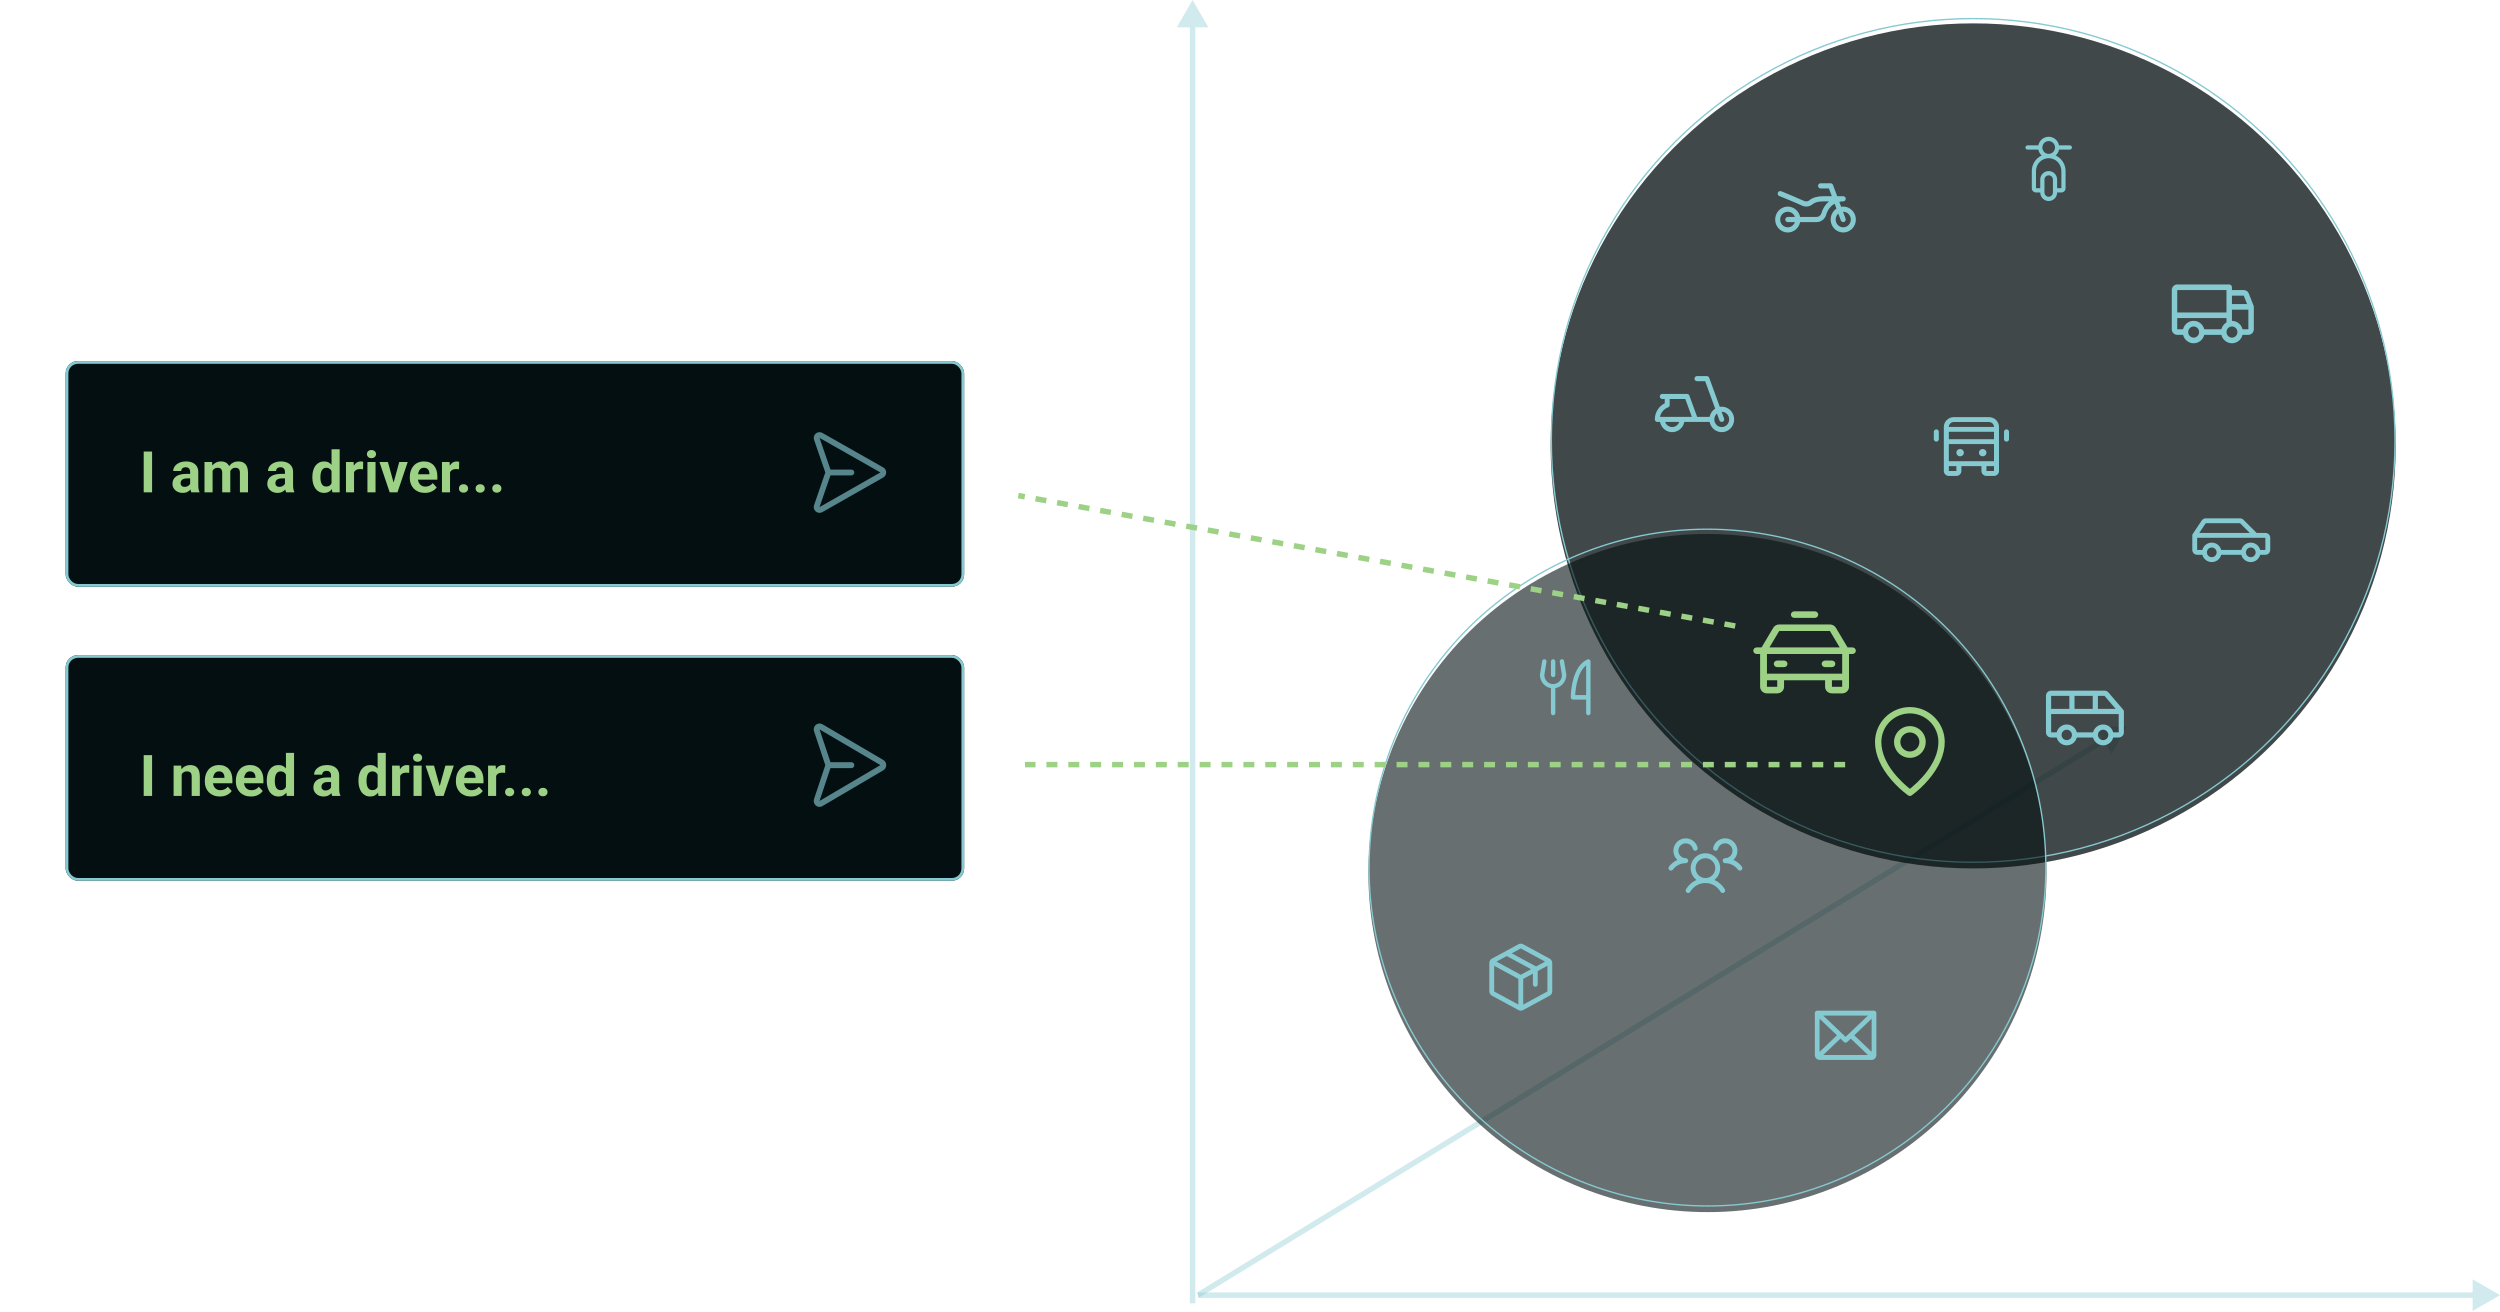 <svg width="1828" height="959" viewBox="0 0 1828 959" fill="none" xmlns="http://www.w3.org/2000/svg">
<g filter="url(#filter0_d_0_1)">
<rect x="48" y="264" width="657" height="165" rx="9" fill="#040F11"/>
<rect x="49" y="265" width="655" height="163" rx="8" stroke="#85C9D1" stroke-width="2"/>
</g>
<g filter="url(#filter1_d_0_1)">
<rect x="48" y="479" width="657" height="165" rx="9" fill="#040F11"/>
<rect x="49" y="480" width="655" height="163" rx="8" stroke="#85C9D1" stroke-width="2"/>
</g>
<path d="M645.843 341.803L601.322 316.539C600.572 316.12 599.711 315.939 598.854 316.018C597.998 316.098 597.185 316.434 596.526 316.984C595.866 317.533 595.39 318.269 595.161 319.093C594.932 319.918 594.96 320.792 595.243 321.6L603.458 345.436C603.457 345.445 603.457 345.454 603.458 345.463C603.457 345.471 603.457 345.48 603.458 345.489L595.243 369.378C595.017 370.013 594.947 370.694 595.04 371.361C595.133 372.029 595.385 372.665 595.777 373.216C596.168 373.767 596.686 374.216 597.288 374.527C597.89 374.837 598.559 374.999 599.237 375C599.973 374.998 600.695 374.808 601.336 374.447L645.832 349.141C646.489 348.775 647.035 348.242 647.416 347.597C647.797 346.952 647.999 346.218 648 345.47C648.001 344.722 647.802 343.988 647.424 343.341C647.045 342.695 646.5 342.16 645.845 341.792L645.843 341.803ZM599.237 370.785V370.761L607.224 347.599H622.557C623.119 347.599 623.658 347.377 624.056 346.982C624.454 346.587 624.677 346.051 624.677 345.492C624.677 344.933 624.454 344.396 624.056 344.001C623.658 343.606 623.119 343.384 622.557 343.384H607.245L599.253 320.23L599.237 320.199L643.757 345.447L599.237 370.785Z" fill="#85C9D1" fill-opacity="0.64"/>
<path d="M645.843 555.678L601.322 529.557C600.572 529.124 599.711 528.937 598.854 529.019C597.998 529.101 597.185 529.449 596.526 530.017C595.866 530.585 595.39 531.345 595.161 532.198C594.932 533.051 594.96 533.955 595.243 534.79L603.458 559.434C603.457 559.443 603.457 559.452 603.458 559.461C603.457 559.47 603.457 559.479 603.458 559.489L595.243 584.187C595.017 584.844 594.947 585.548 595.04 586.238C595.133 586.929 595.385 587.586 595.777 588.156C596.168 588.725 596.686 589.19 597.288 589.511C597.89 589.832 598.559 589.999 599.237 590C599.973 589.998 600.695 589.801 601.336 589.428L645.832 563.264C646.489 562.886 647.035 562.335 647.416 561.669C647.797 561.002 647.999 560.243 648 559.469C648.001 558.696 647.802 557.936 647.424 557.268C647.045 556.6 646.5 556.047 645.845 555.667L645.843 555.678ZM599.237 585.642V585.617L607.224 561.67H622.557C623.119 561.67 623.658 561.441 624.056 561.032C624.454 560.623 624.677 560.069 624.677 559.491C624.677 558.913 624.454 558.359 624.056 557.95C623.658 557.542 623.119 557.312 622.557 557.312H607.245L599.253 533.374L599.237 533.341L643.757 559.445L599.237 585.642Z" fill="#85C9D1" fill-opacity="0.64"/>
<path d="M111.208 330.141V360H105.076V330.141H111.208ZM139.037 354.996V345.111C139.037 344.4 138.921 343.792 138.688 343.286C138.456 342.767 138.094 342.363 137.602 342.076C137.123 341.789 136.501 341.646 135.735 341.646C135.079 341.646 134.512 341.762 134.033 341.994C133.555 342.213 133.186 342.534 132.926 342.958C132.666 343.368 132.536 343.854 132.536 344.414H126.63C126.63 343.471 126.849 342.575 127.286 341.728C127.724 340.88 128.359 340.135 129.193 339.492C130.027 338.836 131.019 338.323 132.167 337.954C133.329 337.585 134.628 337.4 136.063 337.4C137.786 337.4 139.317 337.688 140.657 338.262C141.997 338.836 143.05 339.697 143.815 340.846C144.595 341.994 144.984 343.43 144.984 345.152V354.647C144.984 355.864 145.06 356.862 145.21 357.642C145.36 358.407 145.579 359.077 145.866 359.651V360H139.898C139.611 359.398 139.393 358.646 139.242 357.744C139.105 356.828 139.037 355.912 139.037 354.996ZM139.816 346.485L139.857 349.828H136.556C135.776 349.828 135.1 349.917 134.525 350.095C133.951 350.272 133.479 350.525 133.11 350.854C132.741 351.168 132.468 351.537 132.29 351.961C132.126 352.385 132.044 352.85 132.044 353.355C132.044 353.861 132.16 354.319 132.393 354.729C132.625 355.126 132.96 355.44 133.397 355.673C133.835 355.892 134.348 356.001 134.936 356.001C135.824 356.001 136.597 355.823 137.253 355.468C137.909 355.112 138.415 354.675 138.771 354.155C139.14 353.636 139.331 353.144 139.345 352.679L140.903 355.181C140.685 355.741 140.384 356.322 140.001 356.924C139.632 357.525 139.16 358.093 138.586 358.626C138.012 359.146 137.321 359.576 136.515 359.918C135.708 360.246 134.751 360.41 133.644 360.41C132.235 360.41 130.957 360.13 129.809 359.569C128.674 358.995 127.771 358.209 127.102 357.211C126.445 356.199 126.117 355.051 126.117 353.766C126.117 352.604 126.336 351.571 126.773 350.669C127.211 349.767 127.854 349.008 128.701 348.393C129.562 347.764 130.636 347.292 131.921 346.978C133.206 346.649 134.696 346.485 136.392 346.485H139.816ZM155.443 342.404V360H149.517V337.811H155.074L155.443 342.404ZM154.623 348.126H152.982C152.982 346.581 153.167 345.159 153.536 343.86C153.919 342.548 154.473 341.413 155.197 340.456C155.936 339.485 156.845 338.733 157.925 338.2C159.005 337.667 160.256 337.4 161.678 337.4C162.662 337.4 163.564 337.551 164.385 337.852C165.205 338.139 165.909 338.597 166.497 339.226C167.099 339.841 167.563 340.647 167.892 341.646C168.22 342.63 168.384 343.812 168.384 345.193V360H162.478V345.85C162.478 344.838 162.341 344.059 162.067 343.512C161.794 342.965 161.404 342.582 160.898 342.363C160.406 342.145 159.812 342.035 159.114 342.035C158.349 342.035 157.679 342.192 157.104 342.507C156.544 342.821 156.079 343.259 155.71 343.819C155.341 344.366 155.067 345.009 154.89 345.747C154.712 346.485 154.623 347.278 154.623 348.126ZM167.83 347.449L165.718 347.716C165.718 346.267 165.896 344.92 166.251 343.676C166.62 342.432 167.16 341.338 167.871 340.395C168.596 339.451 169.491 338.72 170.558 338.2C171.624 337.667 172.854 337.4 174.249 337.4C175.315 337.4 176.286 337.558 177.161 337.872C178.036 338.173 178.781 338.658 179.396 339.328C180.025 339.984 180.504 340.846 180.832 341.912C181.174 342.979 181.345 344.284 181.345 345.829V360H175.418V345.829C175.418 344.804 175.281 344.024 175.008 343.491C174.748 342.944 174.365 342.568 173.859 342.363C173.367 342.145 172.779 342.035 172.096 342.035C171.385 342.035 170.763 342.179 170.229 342.466C169.696 342.739 169.252 343.122 168.896 343.614C168.541 344.106 168.274 344.681 168.097 345.337C167.919 345.979 167.83 346.684 167.83 347.449ZM208.354 354.996V345.111C208.354 344.4 208.237 343.792 208.005 343.286C207.772 342.767 207.41 342.363 206.918 342.076C206.439 341.789 205.817 341.646 205.052 341.646C204.396 341.646 203.828 341.762 203.35 341.994C202.871 342.213 202.502 342.534 202.242 342.958C201.982 343.368 201.853 343.854 201.853 344.414H195.946C195.946 343.471 196.165 342.575 196.603 341.728C197.04 340.88 197.676 340.135 198.51 339.492C199.344 338.836 200.335 338.323 201.483 337.954C202.646 337.585 203.944 337.4 205.38 337.4C207.103 337.4 208.634 337.688 209.974 338.262C211.313 338.836 212.366 339.697 213.132 340.846C213.911 341.994 214.301 343.43 214.301 345.152V354.647C214.301 355.864 214.376 356.862 214.526 357.642C214.677 358.407 214.896 359.077 215.183 359.651V360H209.215C208.928 359.398 208.709 358.646 208.559 357.744C208.422 356.828 208.354 355.912 208.354 354.996ZM209.133 346.485L209.174 349.828H205.872C205.093 349.828 204.416 349.917 203.842 350.095C203.268 350.272 202.796 350.525 202.427 350.854C202.058 351.168 201.784 351.537 201.606 351.961C201.442 352.385 201.36 352.85 201.36 353.355C201.36 353.861 201.477 354.319 201.709 354.729C201.941 355.126 202.276 355.44 202.714 355.673C203.151 355.892 203.664 356.001 204.252 356.001C205.141 356.001 205.913 355.823 206.569 355.468C207.226 355.112 207.731 354.675 208.087 354.155C208.456 353.636 208.647 353.144 208.661 352.679L210.22 355.181C210.001 355.741 209.7 356.322 209.317 356.924C208.948 357.525 208.477 358.093 207.902 358.626C207.328 359.146 206.638 359.576 205.831 359.918C205.024 360.246 204.067 360.41 202.96 360.41C201.552 360.41 200.273 360.13 199.125 359.569C197.99 358.995 197.088 358.209 196.418 357.211C195.762 356.199 195.434 355.051 195.434 353.766C195.434 352.604 195.652 351.571 196.09 350.669C196.527 349.767 197.17 349.008 198.018 348.393C198.879 347.764 199.952 347.292 201.237 346.978C202.522 346.649 204.013 346.485 205.708 346.485H209.133ZM242.417 355.16V328.5H248.364V360H243.012L242.417 355.16ZM228.39 349.172V348.741C228.39 347.046 228.581 345.508 228.964 344.127C229.347 342.732 229.907 341.536 230.646 340.538C231.384 339.54 232.293 338.768 233.373 338.221C234.453 337.674 235.684 337.4 237.064 337.4C238.363 337.4 239.498 337.674 240.469 338.221C241.453 338.768 242.287 339.547 242.971 340.559C243.668 341.557 244.229 342.739 244.652 344.106C245.076 345.46 245.384 346.943 245.575 348.557V349.5C245.384 351.045 245.076 352.48 244.652 353.807C244.229 355.133 243.668 356.295 242.971 357.293C242.287 358.277 241.453 359.043 240.469 359.59C239.484 360.137 238.336 360.41 237.023 360.41C235.643 360.41 234.412 360.13 233.332 359.569C232.266 359.009 231.363 358.223 230.625 357.211C229.9 356.199 229.347 355.01 228.964 353.643C228.581 352.275 228.39 350.785 228.39 349.172ZM234.296 348.741V349.172C234.296 350.088 234.364 350.942 234.501 351.735C234.651 352.528 234.891 353.232 235.219 353.848C235.561 354.449 235.998 354.921 236.531 355.263C237.078 355.591 237.741 355.755 238.521 355.755C239.532 355.755 240.366 355.529 241.022 355.078C241.679 354.613 242.178 353.978 242.52 353.171C242.875 352.364 243.08 351.435 243.135 350.382V347.695C243.094 346.834 242.971 346.062 242.766 345.378C242.574 344.681 242.287 344.086 241.904 343.594C241.535 343.102 241.07 342.719 240.51 342.445C239.963 342.172 239.313 342.035 238.562 342.035C237.796 342.035 237.14 342.213 236.593 342.568C236.046 342.91 235.602 343.382 235.26 343.983C234.932 344.585 234.686 345.296 234.521 346.116C234.371 346.923 234.296 347.798 234.296 348.741ZM258.885 342.65V360H252.979V337.811H258.536L258.885 342.65ZM265.57 337.667L265.468 343.143C265.181 343.102 264.832 343.067 264.422 343.04C264.025 342.999 263.663 342.979 263.335 342.979C262.501 342.979 261.776 343.088 261.161 343.307C260.56 343.512 260.054 343.819 259.644 344.229C259.247 344.64 258.946 345.139 258.741 345.727C258.55 346.314 258.44 346.984 258.413 347.736L257.224 347.367C257.224 345.932 257.367 344.612 257.654 343.409C257.941 342.192 258.358 341.133 258.905 340.23C259.466 339.328 260.149 338.631 260.956 338.139C261.763 337.646 262.686 337.4 263.725 337.4C264.053 337.4 264.388 337.428 264.729 337.482C265.071 337.523 265.352 337.585 265.57 337.667ZM274.594 337.811V360H268.667V337.811H274.594ZM268.298 332.027C268.298 331.166 268.599 330.455 269.2 329.895C269.802 329.334 270.608 329.054 271.62 329.054C272.618 329.054 273.418 329.334 274.02 329.895C274.635 330.455 274.942 331.166 274.942 332.027C274.942 332.889 274.635 333.6 274.02 334.16C273.418 334.721 272.618 335.001 271.62 335.001C270.608 335.001 269.802 334.721 269.2 334.16C268.599 333.6 268.298 332.889 268.298 332.027ZM287.021 355.693L291.943 337.811H298.116L290.631 360H286.898L287.021 355.693ZM283.638 337.811L288.58 355.714L288.683 360H284.93L277.444 337.811H283.638ZM310.688 360.41C308.965 360.41 307.42 360.137 306.053 359.59C304.686 359.029 303.523 358.257 302.566 357.272C301.623 356.288 300.898 355.146 300.393 353.848C299.887 352.535 299.634 351.141 299.634 349.664V348.844C299.634 347.162 299.873 345.624 300.352 344.229C300.83 342.835 301.514 341.625 302.402 340.6C303.305 339.574 304.398 338.788 305.684 338.241C306.969 337.681 308.418 337.4 310.031 337.4C311.604 337.4 312.998 337.66 314.215 338.18C315.432 338.699 316.45 339.438 317.271 340.395C318.104 341.352 318.733 342.5 319.157 343.84C319.581 345.166 319.793 346.643 319.793 348.27V350.73H302.156V346.793H313.989V346.342C313.989 345.521 313.839 344.79 313.538 344.147C313.251 343.491 312.813 342.972 312.226 342.589C311.638 342.206 310.886 342.015 309.97 342.015C309.19 342.015 308.521 342.186 307.96 342.527C307.399 342.869 306.941 343.348 306.586 343.963C306.244 344.578 305.984 345.303 305.807 346.137C305.643 346.957 305.561 347.859 305.561 348.844V349.664C305.561 350.553 305.684 351.373 305.93 352.125C306.189 352.877 306.552 353.526 307.017 354.073C307.495 354.62 308.069 355.044 308.739 355.345C309.423 355.646 310.195 355.796 311.057 355.796C312.123 355.796 313.114 355.591 314.03 355.181C314.96 354.757 315.76 354.121 316.43 353.273L319.301 356.391C318.836 357.061 318.2 357.703 317.394 358.318C316.601 358.934 315.644 359.439 314.522 359.836C313.401 360.219 312.123 360.41 310.688 360.41ZM329.062 342.65V360H323.156V337.811H328.714L329.062 342.65ZM335.748 337.667L335.646 343.143C335.358 343.102 335.01 343.067 334.6 343.04C334.203 342.999 333.841 342.979 333.513 342.979C332.679 342.979 331.954 343.088 331.339 343.307C330.737 343.512 330.231 343.819 329.821 344.229C329.425 344.64 329.124 345.139 328.919 345.727C328.728 346.314 328.618 346.984 328.591 347.736L327.401 347.367C327.401 345.932 327.545 344.612 327.832 343.409C328.119 342.192 328.536 341.133 329.083 340.23C329.644 339.328 330.327 338.631 331.134 338.139C331.94 337.646 332.863 337.4 333.902 337.4C334.23 337.4 334.565 337.428 334.907 337.482C335.249 337.523 335.529 337.585 335.748 337.667ZM335.584 357.149C335.584 356.274 335.885 355.543 336.486 354.955C337.102 354.367 337.915 354.073 338.927 354.073C339.938 354.073 340.745 354.367 341.347 354.955C341.962 355.543 342.27 356.274 342.27 357.149C342.27 358.024 341.962 358.756 341.347 359.344C340.745 359.932 339.938 360.226 338.927 360.226C337.915 360.226 337.102 359.932 336.486 359.344C335.885 358.756 335.584 358.024 335.584 357.149ZM347.766 357.149C347.766 356.274 348.066 355.543 348.668 354.955C349.283 354.367 350.097 354.073 351.108 354.073C352.12 354.073 352.927 354.367 353.528 354.955C354.144 355.543 354.451 356.274 354.451 357.149C354.451 358.024 354.144 358.756 353.528 359.344C352.927 359.932 352.12 360.226 351.108 360.226C350.097 360.226 349.283 359.932 348.668 359.344C348.066 358.756 347.766 358.024 347.766 357.149ZM359.947 357.149C359.947 356.274 360.248 355.543 360.85 354.955C361.465 354.367 362.278 354.073 363.29 354.073C364.302 354.073 365.108 354.367 365.71 354.955C366.325 355.543 366.633 356.274 366.633 357.149C366.633 358.024 366.325 358.756 365.71 359.344C365.108 359.932 364.302 360.226 363.29 360.226C362.278 360.226 361.465 359.932 360.85 359.344C360.248 358.756 359.947 358.024 359.947 357.149Z" fill="#9DD185"/>
<path d="M111.208 552.141V582H105.076V552.141H111.208ZM132.844 564.548V582H126.938V559.811H132.475L132.844 564.548ZM131.982 570.126H130.383C130.383 568.485 130.595 567.009 131.019 565.696C131.442 564.37 132.037 563.242 132.803 562.312C133.568 561.369 134.478 560.651 135.53 560.159C136.597 559.653 137.786 559.4 139.099 559.4C140.138 559.4 141.088 559.551 141.949 559.852C142.811 560.152 143.549 560.631 144.164 561.287C144.793 561.943 145.271 562.812 145.6 563.892C145.941 564.972 146.112 566.291 146.112 567.85V582H140.165V567.829C140.165 566.845 140.028 566.079 139.755 565.532C139.481 564.985 139.078 564.603 138.545 564.384C138.025 564.151 137.383 564.035 136.617 564.035C135.824 564.035 135.134 564.192 134.546 564.507C133.972 564.821 133.493 565.259 133.11 565.819C132.741 566.366 132.461 567.009 132.27 567.747C132.078 568.485 131.982 569.278 131.982 570.126ZM160.816 582.41C159.094 582.41 157.549 582.137 156.182 581.59C154.814 581.029 153.652 580.257 152.695 579.272C151.752 578.288 151.027 577.146 150.521 575.848C150.016 574.535 149.763 573.141 149.763 571.664V570.844C149.763 569.162 150.002 567.624 150.48 566.229C150.959 564.835 151.643 563.625 152.531 562.6C153.434 561.574 154.527 560.788 155.812 560.241C157.098 559.681 158.547 559.4 160.16 559.4C161.732 559.4 163.127 559.66 164.344 560.18C165.561 560.699 166.579 561.438 167.399 562.395C168.233 563.352 168.862 564.5 169.286 565.84C169.71 567.166 169.922 568.643 169.922 570.27V572.73H152.285V568.793H164.118V568.342C164.118 567.521 163.968 566.79 163.667 566.147C163.38 565.491 162.942 564.972 162.354 564.589C161.767 564.206 161.015 564.015 160.099 564.015C159.319 564.015 158.649 564.186 158.089 564.527C157.528 564.869 157.07 565.348 156.715 565.963C156.373 566.578 156.113 567.303 155.936 568.137C155.771 568.957 155.689 569.859 155.689 570.844V571.664C155.689 572.553 155.812 573.373 156.059 574.125C156.318 574.877 156.681 575.526 157.146 576.073C157.624 576.62 158.198 577.044 158.868 577.345C159.552 577.646 160.324 577.796 161.186 577.796C162.252 577.796 163.243 577.591 164.159 577.181C165.089 576.757 165.889 576.121 166.559 575.273L169.43 578.391C168.965 579.061 168.329 579.703 167.522 580.318C166.729 580.934 165.772 581.439 164.651 581.836C163.53 582.219 162.252 582.41 160.816 582.41ZM183.498 582.41C181.775 582.41 180.23 582.137 178.863 581.59C177.496 581.029 176.334 580.257 175.377 579.272C174.434 578.288 173.709 577.146 173.203 575.848C172.697 574.535 172.444 573.141 172.444 571.664V570.844C172.444 569.162 172.684 567.624 173.162 566.229C173.641 564.835 174.324 563.625 175.213 562.6C176.115 561.574 177.209 560.788 178.494 560.241C179.779 559.681 181.229 559.4 182.842 559.4C184.414 559.4 185.809 559.66 187.025 560.18C188.242 560.699 189.261 561.438 190.081 562.395C190.915 563.352 191.544 564.5 191.968 565.84C192.392 567.166 192.604 568.643 192.604 570.27V572.73H174.967V568.793H186.8V568.342C186.8 567.521 186.649 566.79 186.349 566.147C186.062 565.491 185.624 564.972 185.036 564.589C184.448 564.206 183.696 564.015 182.78 564.015C182.001 564.015 181.331 564.186 180.771 564.527C180.21 564.869 179.752 565.348 179.396 565.963C179.055 566.578 178.795 567.303 178.617 568.137C178.453 568.957 178.371 569.859 178.371 570.844V571.664C178.371 572.553 178.494 573.373 178.74 574.125C179 574.877 179.362 575.526 179.827 576.073C180.306 576.62 180.88 577.044 181.55 577.345C182.233 577.646 183.006 577.796 183.867 577.796C184.934 577.796 185.925 577.591 186.841 577.181C187.771 576.757 188.57 576.121 189.24 575.273L192.111 578.391C191.646 579.061 191.011 579.703 190.204 580.318C189.411 580.934 188.454 581.439 187.333 581.836C186.212 582.219 184.934 582.41 183.498 582.41ZM209.071 577.16V550.5H215.019V582H209.666L209.071 577.16ZM195.044 571.172V570.741C195.044 569.046 195.235 567.508 195.618 566.127C196.001 564.732 196.562 563.536 197.3 562.538C198.038 561.54 198.947 560.768 200.027 560.221C201.107 559.674 202.338 559.4 203.719 559.4C205.018 559.4 206.152 559.674 207.123 560.221C208.107 560.768 208.941 561.547 209.625 562.559C210.322 563.557 210.883 564.739 211.307 566.106C211.73 567.46 212.038 568.943 212.229 570.557V571.5C212.038 573.045 211.73 574.48 211.307 575.807C210.883 577.133 210.322 578.295 209.625 579.293C208.941 580.277 208.107 581.043 207.123 581.59C206.139 582.137 204.99 582.41 203.678 582.41C202.297 582.41 201.066 582.13 199.986 581.569C198.92 581.009 198.018 580.223 197.279 579.211C196.555 578.199 196.001 577.01 195.618 575.643C195.235 574.275 195.044 572.785 195.044 571.172ZM200.95 570.741V571.172C200.95 572.088 201.019 572.942 201.155 573.735C201.306 574.528 201.545 575.232 201.873 575.848C202.215 576.449 202.652 576.921 203.186 577.263C203.732 577.591 204.396 577.755 205.175 577.755C206.187 577.755 207.021 577.529 207.677 577.078C208.333 576.613 208.832 575.978 209.174 575.171C209.529 574.364 209.734 573.435 209.789 572.382V569.695C209.748 568.834 209.625 568.062 209.42 567.378C209.229 566.681 208.941 566.086 208.559 565.594C208.189 565.102 207.725 564.719 207.164 564.445C206.617 564.172 205.968 564.035 205.216 564.035C204.45 564.035 203.794 564.213 203.247 564.568C202.7 564.91 202.256 565.382 201.914 565.983C201.586 566.585 201.34 567.296 201.176 568.116C201.025 568.923 200.95 569.798 200.95 570.741ZM242.068 576.996V567.111C242.068 566.4 241.952 565.792 241.72 565.286C241.487 564.767 241.125 564.363 240.633 564.076C240.154 563.789 239.532 563.646 238.767 563.646C238.11 563.646 237.543 563.762 237.064 563.994C236.586 564.213 236.217 564.534 235.957 564.958C235.697 565.368 235.567 565.854 235.567 566.414H229.661C229.661 565.471 229.88 564.575 230.317 563.728C230.755 562.88 231.391 562.135 232.225 561.492C233.059 560.836 234.05 560.323 235.198 559.954C236.36 559.585 237.659 559.4 239.095 559.4C240.817 559.4 242.349 559.688 243.688 560.262C245.028 560.836 246.081 561.697 246.847 562.846C247.626 563.994 248.016 565.43 248.016 567.152V576.647C248.016 577.864 248.091 578.862 248.241 579.642C248.392 580.407 248.61 581.077 248.897 581.651V582H242.93C242.643 581.398 242.424 580.646 242.273 579.744C242.137 578.828 242.068 577.912 242.068 576.996ZM242.848 568.485L242.889 571.828H239.587C238.808 571.828 238.131 571.917 237.557 572.095C236.982 572.272 236.511 572.525 236.142 572.854C235.772 573.168 235.499 573.537 235.321 573.961C235.157 574.385 235.075 574.85 235.075 575.355C235.075 575.861 235.191 576.319 235.424 576.729C235.656 577.126 235.991 577.44 236.429 577.673C236.866 577.892 237.379 578.001 237.967 578.001C238.855 578.001 239.628 577.823 240.284 577.468C240.94 577.112 241.446 576.675 241.802 576.155C242.171 575.636 242.362 575.144 242.376 574.679L243.935 577.181C243.716 577.741 243.415 578.322 243.032 578.924C242.663 579.525 242.191 580.093 241.617 580.626C241.043 581.146 240.353 581.576 239.546 581.918C238.739 582.246 237.782 582.41 236.675 582.41C235.267 582.41 233.988 582.13 232.84 581.569C231.705 580.995 230.803 580.209 230.133 579.211C229.477 578.199 229.148 577.051 229.148 575.766C229.148 574.604 229.367 573.571 229.805 572.669C230.242 571.767 230.885 571.008 231.732 570.393C232.594 569.764 233.667 569.292 234.952 568.978C236.237 568.649 237.728 568.485 239.423 568.485H242.848ZM276.132 577.16V550.5H282.079V582H276.727L276.132 577.16ZM262.104 571.172V570.741C262.104 569.046 262.296 567.508 262.679 566.127C263.062 564.732 263.622 563.536 264.36 562.538C265.099 561.54 266.008 560.768 267.088 560.221C268.168 559.674 269.398 559.4 270.779 559.4C272.078 559.4 273.213 559.674 274.184 560.221C275.168 560.768 276.002 561.547 276.686 562.559C277.383 563.557 277.943 564.739 278.367 566.106C278.791 567.46 279.099 568.943 279.29 570.557V571.5C279.099 573.045 278.791 574.48 278.367 575.807C277.943 577.133 277.383 578.295 276.686 579.293C276.002 580.277 275.168 581.043 274.184 581.59C273.199 582.137 272.051 582.41 270.738 582.41C269.357 582.41 268.127 582.13 267.047 581.569C265.98 581.009 265.078 580.223 264.34 579.211C263.615 578.199 263.062 577.01 262.679 575.643C262.296 574.275 262.104 572.785 262.104 571.172ZM268.011 570.741V571.172C268.011 572.088 268.079 572.942 268.216 573.735C268.366 574.528 268.605 575.232 268.934 575.848C269.275 576.449 269.713 576.921 270.246 577.263C270.793 577.591 271.456 577.755 272.235 577.755C273.247 577.755 274.081 577.529 274.737 577.078C275.394 576.613 275.893 575.978 276.234 575.171C276.59 574.364 276.795 573.435 276.85 572.382V569.695C276.809 568.834 276.686 568.062 276.48 567.378C276.289 566.681 276.002 566.086 275.619 565.594C275.25 565.102 274.785 564.719 274.225 564.445C273.678 564.172 273.028 564.035 272.276 564.035C271.511 564.035 270.854 564.213 270.308 564.568C269.761 564.91 269.316 565.382 268.975 565.983C268.646 566.585 268.4 567.296 268.236 568.116C268.086 568.923 268.011 569.798 268.011 570.741ZM292.6 564.65V582H286.693V559.811H292.251L292.6 564.65ZM299.285 559.667L299.183 565.143C298.896 565.102 298.547 565.067 298.137 565.04C297.74 564.999 297.378 564.979 297.05 564.979C296.216 564.979 295.491 565.088 294.876 565.307C294.274 565.512 293.769 565.819 293.358 566.229C292.962 566.64 292.661 567.139 292.456 567.727C292.265 568.314 292.155 568.984 292.128 569.736L290.938 569.367C290.938 567.932 291.082 566.612 291.369 565.409C291.656 564.192 292.073 563.133 292.62 562.23C293.181 561.328 293.864 560.631 294.671 560.139C295.478 559.646 296.4 559.4 297.439 559.4C297.768 559.4 298.103 559.428 298.444 559.482C298.786 559.523 299.066 559.585 299.285 559.667ZM308.309 559.811V582H302.382V559.811H308.309ZM302.013 554.027C302.013 553.166 302.313 552.455 302.915 551.895C303.517 551.334 304.323 551.054 305.335 551.054C306.333 551.054 307.133 551.334 307.734 551.895C308.35 552.455 308.657 553.166 308.657 554.027C308.657 554.889 308.35 555.6 307.734 556.16C307.133 556.721 306.333 557.001 305.335 557.001C304.323 557.001 303.517 556.721 302.915 556.16C302.313 555.6 302.013 554.889 302.013 554.027ZM320.736 577.693L325.658 559.811H331.831L324.346 582H320.613L320.736 577.693ZM317.353 559.811L322.295 577.714L322.397 582H318.645L311.159 559.811H317.353ZM344.402 582.41C342.68 582.41 341.135 582.137 339.768 581.59C338.4 581.029 337.238 580.257 336.281 579.272C335.338 578.288 334.613 577.146 334.107 575.848C333.602 574.535 333.349 573.141 333.349 571.664V570.844C333.349 569.162 333.588 567.624 334.066 566.229C334.545 564.835 335.229 563.625 336.117 562.6C337.02 561.574 338.113 560.788 339.398 560.241C340.684 559.681 342.133 559.4 343.746 559.4C345.318 559.4 346.713 559.66 347.93 560.18C349.146 560.699 350.165 561.438 350.985 562.395C351.819 563.352 352.448 564.5 352.872 565.84C353.296 567.166 353.508 568.643 353.508 570.27V572.73H335.871V568.793H347.704V568.342C347.704 567.521 347.554 566.79 347.253 566.147C346.966 565.491 346.528 564.972 345.94 564.589C345.353 564.206 344.601 564.015 343.685 564.015C342.905 564.015 342.235 564.186 341.675 564.527C341.114 564.869 340.656 565.348 340.301 565.963C339.959 566.578 339.699 567.303 339.521 568.137C339.357 568.957 339.275 569.859 339.275 570.844V571.664C339.275 572.553 339.398 573.373 339.645 574.125C339.904 574.877 340.267 575.526 340.731 576.073C341.21 576.62 341.784 577.044 342.454 577.345C343.138 577.646 343.91 577.796 344.771 577.796C345.838 577.796 346.829 577.591 347.745 577.181C348.675 576.757 349.475 576.121 350.145 575.273L353.016 578.391C352.551 579.061 351.915 579.703 351.108 580.318C350.315 580.934 349.358 581.439 348.237 581.836C347.116 582.219 345.838 582.41 344.402 582.41ZM362.777 564.65V582H356.871V559.811H362.429L362.777 564.65ZM369.463 559.667L369.36 565.143C369.073 565.102 368.725 565.067 368.314 565.04C367.918 564.999 367.556 564.979 367.228 564.979C366.394 564.979 365.669 565.088 365.054 565.307C364.452 565.512 363.946 565.819 363.536 566.229C363.14 566.64 362.839 567.139 362.634 567.727C362.442 568.314 362.333 568.984 362.306 569.736L361.116 569.367C361.116 567.932 361.26 566.612 361.547 565.409C361.834 564.192 362.251 563.133 362.798 562.23C363.358 561.328 364.042 560.631 364.849 560.139C365.655 559.646 366.578 559.4 367.617 559.4C367.945 559.4 368.28 559.428 368.622 559.482C368.964 559.523 369.244 559.585 369.463 559.667ZM369.299 579.149C369.299 578.274 369.6 577.543 370.201 576.955C370.816 576.367 371.63 576.073 372.642 576.073C373.653 576.073 374.46 576.367 375.062 576.955C375.677 577.543 375.984 578.274 375.984 579.149C375.984 580.024 375.677 580.756 375.062 581.344C374.46 581.932 373.653 582.226 372.642 582.226C371.63 582.226 370.816 581.932 370.201 581.344C369.6 580.756 369.299 580.024 369.299 579.149ZM381.48 579.149C381.48 578.274 381.781 577.543 382.383 576.955C382.998 576.367 383.812 576.073 384.823 576.073C385.835 576.073 386.642 576.367 387.243 576.955C387.858 577.543 388.166 578.274 388.166 579.149C388.166 580.024 387.858 580.756 387.243 581.344C386.642 581.932 385.835 582.226 384.823 582.226C383.812 582.226 382.998 581.932 382.383 581.344C381.781 580.756 381.48 580.024 381.48 579.149ZM393.662 579.149C393.662 578.274 393.963 577.543 394.564 576.955C395.18 576.367 395.993 576.073 397.005 576.073C398.017 576.073 398.823 576.367 399.425 576.955C400.04 577.543 400.348 578.274 400.348 579.149C400.348 580.024 400.04 580.756 399.425 581.344C398.823 581.932 398.017 582.226 397.005 582.226C395.993 582.226 395.18 581.932 394.564 581.344C393.963 580.756 393.662 580.024 393.662 579.149Z" fill="#9DD185"/>
<path d="M1828 947L1808 935.453V958.547L1828 947ZM876 949H1810V945H876V949Z" fill="#85C9D1" fill-opacity="0.39"/>
<path d="M1555.16 531.099L1532.07 531.695L1544.13 551.39L1555.16 531.099ZM877.001 948.706L1540.85 542.204L1538.77 538.793L874.912 945.294L877.001 948.706Z" fill="#85C9D1" fill-opacity="0.39"/>
<path d="M872 1.81198e-05L860.453 20L883.547 20L872 1.81198e-05ZM874 953L874 18L870 18L870 953L874 953Z" fill="#85C9D1" fill-opacity="0.39"/>
<g filter="url(#filter2_i_0_1)">
<circle cx="1442.79" cy="322.04" r="308.954" transform="rotate(60 1442.79 322.04)" fill="#040F11" fill-opacity="0.76"/>
</g>
<circle cx="1442.79" cy="322.04" r="308.454" transform="rotate(60 1442.79 322.04)" stroke="#85C9D1"/>
<g filter="url(#filter3_i_0_1)">
<circle cx="1248.5" cy="634.381" r="247.887" transform="rotate(60 1248.5 634.381)" fill="#040F11" fill-opacity="0.6"/>
</g>
<circle cx="1248.5" cy="634.381" r="247.387" transform="rotate(60 1248.5 634.381)" stroke="#85C9D1"/>
<line x1="1268.8" y1="457.718" x2="744.555" y2="362.366" stroke="#9DD185" stroke-width="4" stroke-dasharray="8 8"/>
<path d="M1349.17 559.092L749.505 559.092" stroke="#9DD185" stroke-width="4" stroke-dasharray="8 8"/>
<path d="M1656.44 389.662H1650.05L1640.41 380.042C1640.08 379.71 1639.68 379.448 1639.25 379.269C1638.82 379.09 1638.36 378.999 1637.89 379H1612.86C1612.27 379.001 1611.7 379.146 1611.18 379.422C1610.67 379.698 1610.23 380.096 1609.9 380.582L1603.3 390.453C1603.1 390.745 1603 391.088 1603 391.439V402.101C1603 403.044 1603.38 403.948 1604.04 404.614C1604.71 405.281 1605.62 405.655 1606.56 405.655H1610.35C1610.74 407.184 1611.63 408.539 1612.88 409.507C1614.13 410.475 1615.67 411 1617.25 411C1618.83 411 1620.37 410.475 1621.62 409.507C1622.87 408.539 1623.76 407.184 1624.15 405.655H1638.85C1639.24 407.184 1640.13 408.539 1641.38 409.507C1642.63 410.475 1644.17 411 1645.75 411C1647.33 411 1648.87 410.475 1650.12 409.507C1651.37 408.539 1652.26 407.184 1652.65 405.655H1656.44C1657.38 405.655 1658.29 405.281 1658.96 404.614C1659.62 403.948 1660 403.044 1660 402.101V393.216C1660 392.273 1659.62 391.369 1658.96 390.703C1658.29 390.036 1657.38 389.662 1656.44 389.662ZM1612.86 382.554H1637.89L1645.01 389.662H1608.12L1612.86 382.554ZM1617.25 407.432C1616.55 407.432 1615.86 407.224 1615.27 406.833C1614.68 406.443 1614.23 405.888 1613.96 405.238C1613.69 404.589 1613.62 403.874 1613.76 403.185C1613.89 402.495 1614.23 401.862 1614.73 401.365C1615.23 400.868 1615.86 400.529 1616.55 400.392C1617.25 400.255 1617.96 400.326 1618.61 400.595C1619.26 400.864 1619.82 401.319 1620.21 401.904C1620.6 402.488 1620.81 403.175 1620.81 403.878C1620.81 404.821 1620.44 405.725 1619.77 406.391C1619.1 407.058 1618.19 407.432 1617.25 407.432ZM1645.75 407.432C1645.05 407.432 1644.36 407.224 1643.77 406.833C1643.18 406.443 1642.73 405.888 1642.46 405.238C1642.19 404.589 1642.12 403.874 1642.26 403.185C1642.39 402.495 1642.73 401.862 1643.23 401.365C1643.73 400.868 1644.36 400.529 1645.05 400.392C1645.75 400.255 1646.46 400.326 1647.11 400.595C1647.76 400.864 1648.32 401.319 1648.71 401.904C1649.1 402.488 1649.31 403.175 1649.31 403.878C1649.31 404.821 1648.94 405.725 1648.27 406.391C1647.6 407.058 1646.69 407.432 1645.75 407.432ZM1656.44 402.101H1652.65C1652.26 400.572 1651.37 399.217 1650.12 398.249C1648.87 397.281 1647.33 396.756 1645.75 396.756C1644.17 396.756 1642.63 397.281 1641.38 398.249C1640.13 399.217 1639.24 400.572 1638.85 402.101H1624.15C1623.76 400.572 1622.87 399.217 1621.62 398.249C1620.37 397.281 1618.83 396.756 1617.25 396.756C1615.67 396.756 1614.13 397.281 1612.88 398.249C1611.63 399.217 1610.74 400.572 1610.35 402.101H1606.56V393.216H1656.44V402.101Z" fill="#85C9D1"/>
<g filter="url(#filter4_d_0_1)">
<path d="M1354.5 473.4H1350.95L1342.39 459.018C1341.95 458.283 1341.32 457.673 1340.56 457.248C1339.8 456.824 1338.93 456.6 1338.05 456.6H1300.95C1300.07 456.6 1299.2 456.824 1298.44 457.248C1297.68 457.673 1297.05 458.283 1296.61 459.018L1288.05 473.4H1284.5C1283.84 473.4 1283.2 473.653 1282.73 474.103C1282.26 474.553 1282 475.163 1282 475.8C1282 476.437 1282.26 477.047 1282.73 477.497C1283.2 477.947 1283.84 478.2 1284.5 478.2H1287V502.2C1287 503.473 1287.53 504.694 1288.46 505.594C1289.4 506.494 1290.67 507 1292 507H1299.5C1300.83 507 1302.1 506.494 1303.04 505.594C1303.97 504.694 1304.5 503.473 1304.5 502.2V497.4H1334.5V502.2C1334.5 503.473 1335.03 504.694 1335.96 505.594C1336.9 506.494 1338.17 507 1339.5 507H1347C1348.33 507 1349.6 506.494 1350.54 505.594C1351.47 504.694 1352 503.473 1352 502.2V478.2H1354.5C1355.16 478.2 1355.8 477.947 1356.27 477.497C1356.74 477.047 1357 476.437 1357 475.8C1357 475.163 1356.74 474.553 1356.27 474.103C1355.8 473.653 1355.16 473.4 1354.5 473.4ZM1300.95 461.4H1338.05L1345.19 473.4H1293.81L1300.95 461.4ZM1299.5 502.2H1292V497.4H1299.5V502.2ZM1339.5 502.2V497.4H1347V502.2H1339.5ZM1347 492.6H1292V478.2H1347V492.6ZM1297 485.4C1297 484.763 1297.26 484.153 1297.73 483.703C1298.2 483.253 1298.84 483 1299.5 483H1304.5C1305.16 483 1305.8 483.253 1306.27 483.703C1306.74 484.153 1307 484.763 1307 485.4C1307 486.037 1306.74 486.647 1306.27 487.097C1305.8 487.547 1305.16 487.8 1304.5 487.8H1299.5C1298.84 487.8 1298.2 487.547 1297.73 487.097C1297.26 486.647 1297 486.037 1297 485.4ZM1332 485.4C1332 484.763 1332.26 484.153 1332.73 483.703C1333.2 483.253 1333.84 483 1334.5 483H1339.5C1340.16 483 1340.8 483.253 1341.27 483.703C1341.74 484.153 1342 484.763 1342 485.4C1342 486.037 1341.74 486.647 1341.27 487.097C1340.8 487.547 1340.16 487.8 1339.5 487.8H1334.5C1333.84 487.8 1333.2 487.547 1332.73 487.097C1332.26 486.647 1332 486.037 1332 485.4ZM1309.5 449.4C1309.5 448.763 1309.76 448.153 1310.23 447.703C1310.7 447.253 1311.34 447 1312 447H1327C1327.66 447 1328.3 447.253 1328.77 447.703C1329.24 448.153 1329.5 448.763 1329.5 449.4C1329.5 450.037 1329.24 450.647 1328.77 451.097C1328.3 451.547 1327.66 451.8 1327 451.8H1312C1311.34 451.8 1310.7 451.547 1310.23 451.097C1309.76 450.647 1309.5 450.037 1309.5 449.4Z" fill="#9DD185"/>
</g>
<path d="M1454.33 305H1428.67C1426.72 305 1424.86 305.755 1423.48 307.099C1422.11 308.443 1421.33 310.266 1421.33 312.167V344.417C1421.33 345.367 1421.72 346.278 1422.41 346.95C1423.09 347.622 1424.03 348 1425 348H1430.5C1431.47 348 1432.41 347.622 1433.09 346.95C1433.78 346.278 1434.17 345.367 1434.17 344.417V340.833H1448.83V344.417C1448.83 345.367 1449.22 346.278 1449.91 346.95C1450.59 347.622 1451.53 348 1452.5 348H1458C1458.97 348 1459.91 347.622 1460.59 346.95C1461.28 346.278 1461.67 345.367 1461.67 344.417V312.167C1461.67 310.266 1460.89 308.443 1459.52 307.099C1458.14 305.755 1456.28 305 1454.33 305ZM1425 337.25V324.708H1458V337.25H1425ZM1425 315.75H1458V321.125H1425V315.75ZM1428.67 308.583H1454.33C1455.31 308.583 1456.24 308.961 1456.93 309.633C1457.61 310.305 1458 311.216 1458 312.167H1425C1425 311.216 1425.39 310.305 1426.07 309.633C1426.76 308.961 1427.69 308.583 1428.67 308.583ZM1430.5 344.417H1425V340.833H1430.5V344.417ZM1452.5 344.417V340.833H1458V344.417H1452.5ZM1436 330.979C1436 331.511 1435.84 332.03 1435.54 332.472C1435.23 332.914 1434.8 333.259 1434.3 333.462C1433.8 333.666 1433.25 333.719 1432.71 333.615C1432.18 333.511 1431.69 333.255 1431.31 332.88C1430.92 332.504 1430.66 332.025 1430.55 331.503C1430.45 330.982 1430.5 330.442 1430.71 329.951C1430.92 329.46 1431.27 329.04 1431.72 328.745C1432.17 328.449 1432.71 328.292 1433.25 328.292C1433.98 328.292 1434.68 328.575 1435.19 329.079C1435.71 329.583 1436 330.266 1436 330.979ZM1452.5 330.979C1452.5 331.511 1452.34 332.03 1452.04 332.472C1451.73 332.914 1451.3 333.259 1450.8 333.462C1450.3 333.666 1449.75 333.719 1449.21 333.615C1448.68 333.511 1448.19 333.255 1447.81 332.88C1447.42 332.504 1447.16 332.025 1447.05 331.503C1446.95 330.982 1447 330.442 1447.21 329.951C1447.42 329.46 1447.77 329.04 1448.22 328.745C1448.67 328.449 1449.21 328.292 1449.75 328.292C1450.48 328.292 1451.18 328.575 1451.69 329.079C1452.21 329.583 1452.5 330.266 1452.5 330.979ZM1469 315.75V321.125C1469 321.6 1468.81 322.056 1468.46 322.392C1468.12 322.728 1467.65 322.917 1467.17 322.917C1466.68 322.917 1466.21 322.728 1465.87 322.392C1465.53 322.056 1465.33 321.6 1465.33 321.125V315.75C1465.33 315.275 1465.53 314.819 1465.87 314.483C1466.21 314.147 1466.68 313.958 1467.17 313.958C1467.65 313.958 1468.12 314.147 1468.46 314.483C1468.81 314.819 1469 315.275 1469 315.75ZM1417.67 315.75V321.125C1417.67 321.6 1417.47 322.056 1417.13 322.392C1416.79 322.728 1416.32 322.917 1415.83 322.917C1415.35 322.917 1414.88 322.728 1414.54 322.392C1414.19 322.056 1414 321.6 1414 321.125V315.75C1414 315.275 1414.19 314.819 1414.54 314.483C1414.88 314.147 1415.35 313.958 1415.83 313.958C1416.32 313.958 1416.79 314.147 1417.13 314.483C1417.47 314.819 1417.67 315.275 1417.67 315.75Z" fill="#85C9D1"/>
<path d="M1552.54 518.992L1541.73 506.364C1541.37 505.937 1540.92 505.593 1540.42 505.358C1539.92 505.122 1539.37 505 1538.81 505H1499.8C1498.79 505 1497.83 505.401 1497.11 506.115C1496.4 506.83 1496 507.798 1496 508.808V535.465C1496 536.475 1496.4 537.443 1497.11 538.158C1497.83 538.872 1498.79 539.273 1499.8 539.273H1503.84C1504.26 540.911 1505.21 542.363 1506.54 543.4C1507.87 544.437 1509.51 545 1511.2 545C1512.89 545 1514.53 544.437 1515.86 543.4C1517.19 542.363 1518.14 540.911 1518.56 539.273H1530.44C1530.86 540.911 1531.81 542.363 1533.14 543.4C1534.47 544.437 1536.11 545 1537.8 545C1539.49 545 1541.13 544.437 1542.46 543.4C1543.79 542.363 1544.74 540.911 1545.16 539.273H1549.2C1550.21 539.273 1551.17 538.872 1551.89 538.158C1552.6 537.443 1553 536.475 1553 535.465V520.232C1553 519.777 1552.84 519.338 1552.54 518.992ZM1546.97 518.328H1534V508.808H1538.81L1546.97 518.328ZM1516.9 518.328V508.808H1530.2V518.328H1516.9ZM1513.1 508.808V518.328H1499.8V508.808H1513.1ZM1511.2 541.177C1510.45 541.177 1509.71 540.954 1509.09 540.535C1508.46 540.117 1507.98 539.522 1507.69 538.826C1507.4 538.13 1507.33 537.365 1507.47 536.626C1507.62 535.887 1507.98 535.209 1508.51 534.676C1509.04 534.144 1509.72 533.781 1510.46 533.634C1511.2 533.487 1511.96 533.562 1512.65 533.851C1513.35 534.139 1513.94 534.627 1514.36 535.253C1514.78 535.879 1515 536.616 1515 537.369C1515 538.379 1514.6 539.347 1513.89 540.062C1513.17 540.776 1512.21 541.177 1511.2 541.177ZM1537.8 541.177C1537.05 541.177 1536.31 540.954 1535.69 540.535C1535.06 540.117 1534.58 539.522 1534.29 538.826C1534 538.13 1533.93 537.365 1534.07 536.626C1534.22 535.887 1534.58 535.209 1535.11 534.676C1535.64 534.144 1536.32 533.781 1537.06 533.634C1537.8 533.487 1538.56 533.562 1539.25 533.851C1539.95 534.139 1540.54 534.627 1540.96 535.253C1541.38 535.879 1541.6 536.616 1541.6 537.369C1541.6 538.379 1541.2 539.347 1540.49 540.062C1539.77 540.776 1538.81 541.177 1537.8 541.177ZM1545.16 535.465C1544.74 533.827 1543.79 532.374 1542.46 531.338C1541.13 530.301 1539.49 529.738 1537.8 529.738C1536.11 529.738 1534.47 530.301 1533.14 531.338C1531.81 532.374 1530.86 533.827 1530.44 535.465H1518.56C1518.14 533.827 1517.19 532.374 1515.86 531.338C1514.53 530.301 1512.89 529.738 1511.2 529.738C1509.51 529.738 1507.87 530.301 1506.54 531.338C1505.21 532.374 1504.26 533.827 1503.84 535.465H1499.8V522.136H1549.2V535.465H1545.16Z" fill="#85C9D1"/>
<path d="M1347.77 151.053C1347.26 151.054 1346.76 151.097 1346.25 151.183L1344.91 147.597C1345.85 147.376 1346.81 147.264 1347.77 147.263C1348.26 147.263 1348.73 147.064 1349.08 146.708C1349.42 146.353 1349.62 145.871 1349.62 145.368C1349.62 144.866 1349.42 144.384 1349.08 144.029C1348.73 143.673 1348.26 143.474 1347.77 143.474H1343.37L1340.28 135.215C1340.14 134.857 1339.91 134.55 1339.6 134.333C1339.29 134.116 1338.93 134 1338.56 134H1331.18C1330.69 134 1330.22 134.2 1329.88 134.555C1329.53 134.91 1329.34 135.392 1329.34 135.895C1329.34 136.397 1329.53 136.879 1329.88 137.235C1330.22 137.59 1330.69 137.789 1331.18 137.789H1337.29L1339.42 143.474H1333.03C1328.76 143.474 1325.31 144.494 1323.03 146.425C1322.5 146.868 1321.85 147.15 1321.17 147.236C1320.49 147.323 1319.79 147.212 1319.17 146.915C1316.73 145.776 1305.17 140.947 1304.15 140.537L1302.84 140.006C1302.47 139.842 1302.08 139.733 1301.69 139.684C1301.26 139.685 1300.84 139.841 1300.51 140.123C1300.18 140.406 1299.96 140.799 1299.88 141.233C1299.8 141.667 1299.87 142.116 1300.08 142.502C1300.29 142.888 1300.62 143.186 1301.02 143.346C1301.13 143.388 1311.9 147.68 1317.65 150.363C1318.9 150.95 1320.29 151.165 1321.65 150.985C1323.02 150.806 1324.31 150.239 1325.38 149.347C1326.5 148.4 1328.74 147.263 1333.03 147.263H1337.37C1334.67 149.484 1332.73 152.514 1331.8 155.929C1331.57 156.714 1331.11 157.402 1330.47 157.889C1329.83 158.377 1329.06 158.638 1328.26 158.632H1316.25C1315.79 156.331 1314.52 154.287 1312.68 152.896C1310.84 151.504 1308.56 150.865 1306.29 151.101C1304.02 151.337 1301.91 152.431 1300.38 154.173C1298.85 155.914 1298 158.179 1298 160.526C1298 162.874 1298.85 165.138 1300.38 166.88C1301.91 168.621 1304.02 169.716 1306.29 169.952C1308.56 170.188 1310.84 169.548 1312.68 168.157C1314.52 166.765 1315.79 164.721 1316.25 162.421H1328.26C1329.86 162.425 1331.42 161.893 1332.69 160.905C1333.97 159.918 1334.9 158.529 1335.34 156.95C1335.8 155.27 1336.58 153.7 1337.63 152.329C1338.68 150.959 1339.99 149.815 1341.47 148.964L1342.81 152.547C1340.94 153.776 1339.57 155.657 1338.94 157.844C1338.31 160.03 1338.47 162.377 1339.39 164.452C1340.31 166.527 1341.93 168.192 1343.95 169.141C1345.96 170.089 1348.25 170.259 1350.37 169.618C1352.5 168.976 1354.34 167.567 1355.54 165.649C1356.74 163.732 1357.22 161.433 1356.91 159.176C1356.59 156.92 1355.49 154.856 1353.82 153.363C1352.14 151.871 1349.99 151.051 1347.77 151.053ZM1307.22 162.421H1312.43C1311.99 163.685 1311.14 164.751 1310.01 165.429C1308.89 166.108 1307.56 166.355 1306.28 166.129C1304.99 165.902 1303.83 165.215 1302.99 164.19C1302.14 163.165 1301.68 161.867 1301.68 160.526C1301.68 159.185 1302.14 157.888 1302.99 156.863C1303.83 155.837 1304.99 155.151 1306.28 154.924C1307.56 154.697 1308.89 154.945 1310.01 155.623C1311.14 156.302 1311.99 157.367 1312.43 158.632H1307.22C1306.73 158.632 1306.26 158.831 1305.91 159.187C1305.57 159.542 1305.37 160.024 1305.37 160.526C1305.37 161.029 1305.57 161.511 1305.91 161.866C1306.26 162.221 1306.73 162.421 1307.22 162.421ZM1347.77 166.211C1346.64 166.209 1345.54 165.852 1344.62 165.188C1343.69 164.523 1342.98 163.583 1342.59 162.494C1342.2 161.404 1342.14 160.218 1342.43 159.095C1342.71 157.971 1343.33 156.964 1344.18 156.209L1346.05 161.206C1346.23 161.675 1346.58 162.054 1347.02 162.258C1347.47 162.462 1347.98 162.476 1348.44 162.296C1348.89 162.115 1349.26 161.756 1349.46 161.297C1349.66 160.837 1349.67 160.316 1349.5 159.847L1347.62 154.842H1347.77C1349.24 154.842 1350.65 155.441 1351.69 156.507C1352.72 157.573 1353.31 159.019 1353.31 160.526C1353.31 162.034 1352.72 163.48 1351.69 164.546C1350.65 165.612 1349.24 166.211 1347.77 166.211Z" fill="#85C9D1"/>
<path d="M1258.94 297.359C1258.46 297.358 1257.99 297.397 1257.52 297.475L1249.76 276.209C1249.63 275.854 1249.4 275.548 1249.1 275.332C1248.79 275.116 1248.43 275 1248.06 275H1240.81C1240.33 275 1239.87 275.196 1239.53 275.546C1239.19 275.895 1239 276.369 1239 276.863C1239 277.357 1239.19 277.831 1239.53 278.181C1239.87 278.53 1240.33 278.726 1240.81 278.726H1246.81L1254.13 298.786C1253.09 299.456 1252.19 300.335 1251.49 301.37C1250.79 302.406 1250.3 303.576 1250.05 304.811H1240.94L1235.27 289.251C1235.14 288.894 1234.91 288.587 1234.6 288.371C1234.3 288.155 1233.93 288.04 1233.56 288.042H1215.44C1214.96 288.042 1214.5 288.239 1214.16 288.588C1213.82 288.938 1213.63 289.412 1213.63 289.906C1213.63 290.4 1213.82 290.874 1214.16 291.223C1214.5 291.573 1214.96 291.769 1215.44 291.769H1217.25V294.887C1215.08 295.948 1213.25 297.618 1211.97 299.704C1210.68 301.79 1210 304.207 1210 306.675C1210 307.169 1210.19 307.643 1210.53 307.992C1210.87 308.342 1211.33 308.538 1211.81 308.538H1213.81C1214.22 310.644 1215.33 312.537 1216.95 313.897C1218.57 315.257 1220.6 316 1222.69 316C1224.78 316 1226.8 315.257 1228.42 313.897C1230.04 312.537 1231.15 310.644 1231.57 308.538H1250.06C1250.4 310.265 1251.21 311.856 1252.4 313.128C1253.59 314.399 1255.1 315.298 1256.77 315.72C1258.43 316.142 1260.18 316.07 1261.81 315.511C1263.43 314.953 1264.87 313.933 1265.96 312.567C1267.04 311.202 1267.73 309.549 1267.93 307.799C1268.14 306.049 1267.86 304.275 1267.13 302.682C1266.39 301.09 1265.23 299.744 1263.78 298.802C1262.33 297.859 1260.65 297.359 1258.94 297.359ZM1219.67 297.887C1220.02 297.759 1220.33 297.521 1220.54 297.206C1220.76 296.892 1220.88 296.516 1220.88 296.131V291.769H1232.31L1237.07 304.811H1213.81C1214.12 303.236 1214.83 301.771 1215.85 300.558C1216.88 299.345 1218.19 298.425 1219.67 297.887ZM1222.69 312.264C1221.56 312.264 1220.47 311.905 1219.55 311.238C1218.63 310.571 1217.94 309.627 1217.56 308.538H1227.81C1227.44 309.627 1226.74 310.571 1225.83 311.238C1224.91 311.905 1223.81 312.264 1222.69 312.264ZM1258.94 312.264C1257.82 312.263 1256.74 311.91 1255.82 311.252C1254.91 310.594 1254.22 309.664 1253.84 308.588C1253.45 307.511 1253.4 306.34 1253.69 305.233C1253.98 304.126 1254.59 303.136 1255.44 302.399L1257.24 307.329C1257.33 307.558 1257.45 307.769 1257.62 307.948C1257.78 308.127 1257.97 308.271 1258.19 308.373C1258.41 308.474 1258.64 308.53 1258.88 308.539C1259.12 308.547 1259.35 308.507 1259.58 308.421C1259.8 308.335 1260.01 308.205 1260.18 308.038C1260.35 307.871 1260.49 307.67 1260.59 307.447C1260.69 307.224 1260.75 306.983 1260.75 306.738C1260.76 306.494 1260.72 306.25 1260.64 306.02L1258.84 301.085H1258.94C1260.38 301.085 1261.76 301.674 1262.78 302.722C1263.8 303.77 1264.38 305.192 1264.38 306.675C1264.38 308.157 1263.8 309.579 1262.78 310.627C1261.76 311.675 1260.38 312.264 1258.94 312.264Z" fill="#85C9D1"/>
<path d="M1513.45 106.273H1505.57C1505.22 104.503 1504.27 102.911 1502.89 101.768C1501.51 100.625 1499.78 100 1498 100C1496.22 100 1494.49 100.625 1493.11 101.768C1491.73 102.911 1490.78 104.503 1490.43 106.273H1482.55C1482.14 106.273 1481.74 106.439 1481.45 106.732C1481.16 107.026 1481 107.424 1481 107.84C1481 108.255 1481.16 108.654 1481.45 108.947C1481.74 109.241 1482.14 109.406 1482.55 109.406H1490.43C1490.76 111.058 1491.61 112.557 1492.86 113.679C1490.7 114.679 1488.88 116.283 1487.6 118.302C1486.32 120.322 1485.64 122.67 1485.64 125.07V137.602C1485.64 138.432 1485.96 139.229 1486.54 139.817C1487.12 140.404 1487.91 140.734 1488.73 140.734H1491.82C1491.82 142.396 1492.47 143.99 1493.63 145.165C1494.79 146.34 1496.36 147 1498 147C1499.64 147 1501.21 146.34 1502.37 145.165C1503.53 143.99 1504.18 142.396 1504.18 140.734H1507.27C1508.09 140.734 1508.88 140.404 1509.46 139.817C1510.04 139.229 1510.36 138.432 1510.36 137.602V125.07C1510.36 122.67 1509.68 120.322 1508.4 118.302C1507.12 116.283 1505.3 114.679 1503.14 113.679C1504.39 112.557 1505.24 111.058 1505.57 109.406H1513.45C1513.86 109.406 1514.26 109.241 1514.55 108.947C1514.84 108.654 1515 108.255 1515 107.84C1515 107.424 1514.84 107.026 1514.55 106.732C1514.26 106.439 1513.86 106.273 1513.45 106.273ZM1501.09 140.734C1501.09 141.565 1500.77 142.362 1500.19 142.95C1499.61 143.537 1498.82 143.867 1498 143.867C1497.18 143.867 1496.39 143.537 1495.81 142.95C1495.23 142.362 1494.91 141.565 1494.91 140.734V131.336C1494.91 130.505 1495.23 129.708 1495.81 129.121C1496.39 128.533 1497.18 128.203 1498 128.203C1498.82 128.203 1499.61 128.533 1500.19 129.121C1500.77 129.708 1501.09 130.505 1501.09 131.336V140.734ZM1507.27 125.07V137.602H1504.18V131.336C1504.18 129.674 1503.53 128.081 1502.37 126.905C1501.21 125.73 1499.64 125.07 1498 125.07C1496.36 125.07 1494.79 125.73 1493.63 126.905C1492.47 128.081 1491.82 129.674 1491.82 131.336V137.602H1488.73V125.07C1488.73 122.578 1489.7 120.187 1491.44 118.425C1493.18 116.662 1495.54 115.672 1498 115.672C1500.46 115.672 1502.82 116.662 1504.56 118.425C1506.3 120.187 1507.27 122.578 1507.27 125.07ZM1493.36 107.84C1493.36 106.91 1493.64 106.002 1494.15 105.229C1494.65 104.456 1495.38 103.854 1496.23 103.498C1497.07 103.143 1498.01 103.05 1498.9 103.231C1499.8 103.412 1500.63 103.86 1501.28 104.517C1501.93 105.174 1502.37 106.012 1502.55 106.923C1502.73 107.835 1502.63 108.78 1502.28 109.638C1501.93 110.497 1501.34 111.231 1500.58 111.747C1499.81 112.263 1498.92 112.539 1498 112.539C1496.77 112.539 1495.59 112.044 1494.72 111.163C1493.85 110.281 1493.36 109.086 1493.36 107.84Z" fill="#85C9D1"/>
<path d="M1134.04 493.499V483.666C1134.04 483.231 1134.21 482.814 1134.51 482.507C1134.82 482.199 1135.23 482.027 1135.65 482.027C1136.08 482.027 1136.49 482.199 1136.79 482.507C1137.09 482.814 1137.26 483.231 1137.26 483.666V493.499C1137.26 493.934 1137.09 494.351 1136.79 494.658C1136.49 494.965 1136.08 495.138 1135.65 495.138C1135.23 495.138 1134.82 494.965 1134.51 494.658C1134.21 494.351 1134.04 493.934 1134.04 493.499ZM1163 483.666V521.361C1163 521.796 1162.83 522.213 1162.53 522.52C1162.23 522.827 1161.82 523 1161.39 523C1160.96 523 1160.56 522.827 1160.25 522.52C1159.95 522.213 1159.78 521.796 1159.78 521.361V511.527H1150.13C1149.7 511.527 1149.29 511.355 1148.99 511.047C1148.69 510.74 1148.52 510.323 1148.52 509.889C1148.6 505.963 1149.08 502.056 1149.97 498.236C1151.94 489.941 1155.67 484.381 1160.76 482.16C1161 482.053 1161.27 482.01 1161.53 482.034C1161.8 482.058 1162.05 482.149 1162.28 482.298C1162.5 482.447 1162.68 482.65 1162.81 482.889C1162.93 483.128 1163 483.394 1163 483.666ZM1159.78 486.513C1153.31 491.547 1152.05 503.808 1151.8 508.25H1159.78V486.513ZM1143.67 483.397C1143.64 483.182 1143.57 482.975 1143.46 482.789C1143.35 482.603 1143.2 482.441 1143.03 482.313C1142.86 482.185 1142.66 482.094 1142.45 482.044C1142.24 481.994 1142.03 481.987 1141.82 482.022C1141.61 482.058 1141.41 482.136 1141.23 482.252C1141.04 482.368 1140.89 482.52 1140.77 482.698C1140.64 482.876 1140.56 483.077 1140.51 483.29C1140.47 483.502 1140.46 483.722 1140.5 483.936L1142.09 493.628C1142.09 495.367 1141.41 497.034 1140.2 498.264C1139 499.493 1137.36 500.184 1135.65 500.184C1133.95 500.184 1132.31 499.493 1131.1 498.264C1129.9 497.034 1129.22 495.367 1129.22 493.628L1130.8 483.936C1130.84 483.722 1130.84 483.502 1130.79 483.29C1130.75 483.077 1130.66 482.876 1130.54 482.698C1130.41 482.52 1130.26 482.368 1130.08 482.252C1129.9 482.136 1129.7 482.058 1129.48 482.022C1129.27 481.987 1129.06 481.994 1128.85 482.044C1128.64 482.094 1128.45 482.185 1128.27 482.313C1128.1 482.441 1127.96 482.603 1127.84 482.789C1127.73 482.975 1127.66 483.182 1127.63 483.397L1126.02 493.231C1126.01 493.32 1126 493.409 1126 493.499C1126 495.822 1126.81 498.069 1128.28 499.843C1129.76 501.617 1131.8 502.804 1134.04 503.193V521.361C1134.04 521.796 1134.21 522.213 1134.51 522.52C1134.82 522.827 1135.23 523 1135.65 523C1136.08 523 1136.49 522.827 1136.79 522.52C1137.09 522.213 1137.26 521.796 1137.26 521.361V503.193C1139.51 502.804 1141.55 501.617 1143.02 499.843C1144.49 498.069 1145.3 495.822 1145.3 493.499C1145.3 493.409 1145.3 493.319 1145.28 493.231L1143.67 483.397Z" fill="#85C9D1"/>
<path d="M1133.16 700.969L1113.7 690.433C1113.18 690.149 1112.59 690 1112 690C1111.41 690 1110.82 690.149 1110.3 690.433L1090.84 700.973C1090.28 701.274 1089.82 701.717 1089.5 702.256C1089.17 702.795 1089 703.41 1089 704.037V724.963C1089 725.59 1089.17 726.205 1089.5 726.744C1089.82 727.283 1090.28 727.726 1090.84 728.027L1110.3 738.567C1110.82 738.851 1111.41 739 1112 739C1112.59 739 1113.18 738.851 1113.7 738.567L1133.16 728.027C1133.72 727.726 1134.18 727.283 1134.5 726.744C1134.83 726.205 1135 725.59 1135 724.963V704.039C1135 703.411 1134.83 702.795 1134.51 702.254C1134.18 701.714 1133.72 701.27 1133.16 700.969ZM1112 693.497L1129.77 703.124L1123.18 706.691L1105.41 697.063L1112 693.497ZM1112 712.752L1094.23 703.124L1101.73 699.063L1119.5 708.691L1112 712.752ZM1092.54 706.188L1110.23 715.767V734.538L1092.54 724.966V706.188ZM1131.46 724.957L1113.77 734.538V715.776L1120.85 711.944V719.754C1120.85 720.218 1121.03 720.663 1121.36 720.991C1121.7 721.32 1122.15 721.504 1122.62 721.504C1123.08 721.504 1123.53 721.32 1123.87 720.991C1124.2 720.663 1124.38 720.218 1124.38 719.754V710.028L1131.46 706.188V724.955V724.957Z" fill="#85C9D1"/>
<path d="M1370.27 739H1328.73C1328.27 739 1327.83 739.19 1327.51 739.527C1327.18 739.865 1327 740.323 1327 740.8V771.4C1327 772.355 1327.36 773.27 1328.01 773.946C1328.66 774.621 1329.54 775 1330.46 775H1368.54C1369.46 775 1370.34 774.621 1370.99 773.946C1371.64 773.27 1372 772.355 1372 771.4V740.8C1372 740.323 1371.82 739.865 1371.49 739.527C1371.17 739.19 1370.73 739 1370.27 739ZM1349.5 758.159L1333.18 742.6H1365.82L1349.5 758.159ZM1343.16 757L1330.46 769.107V744.893L1343.16 757ZM1345.72 759.441L1348.32 761.927C1348.64 762.232 1349.06 762.401 1349.49 762.401C1349.92 762.401 1350.34 762.232 1350.66 761.927L1353.26 759.441L1365.81 771.4H1333.18L1345.72 759.441ZM1355.84 757L1368.54 744.89V769.11L1355.84 757Z" fill="#85C9D1"/>
<path d="M1647.85 223.607L1644.35 214.652C1644.06 213.895 1643.55 213.246 1642.88 212.789C1642.22 212.333 1641.44 212.091 1640.64 212.094H1632V210.047C1632 209.504 1631.79 208.983 1631.41 208.6C1631.04 208.216 1630.53 208 1630 208H1592C1590.94 208 1589.92 208.431 1589.17 209.199C1588.42 209.967 1588 211.008 1588 212.094V240.75C1588 241.835 1588.42 242.877 1589.17 243.644C1589.92 244.412 1590.94 244.843 1592 244.843H1596.25C1596.69 246.605 1597.69 248.166 1599.09 249.28C1600.5 250.395 1602.22 251 1604 251C1605.78 251 1607.5 250.395 1608.91 249.28C1610.31 248.166 1611.31 246.605 1611.75 244.843H1624.25C1624.69 246.605 1625.69 248.166 1627.09 249.28C1628.5 250.395 1630.22 251 1632 251C1633.78 251 1635.5 250.395 1636.91 249.28C1638.31 248.166 1639.31 246.605 1639.75 244.843H1644C1645.06 244.843 1646.08 244.412 1646.83 243.644C1647.58 242.877 1648 241.835 1648 240.75V224.375C1648 224.112 1647.95 223.851 1647.85 223.607ZM1632 216.187H1640.64L1643.04 222.328H1632V216.187ZM1592 212.094H1628V228.469H1592V212.094ZM1604 246.89C1603.21 246.89 1602.44 246.65 1601.78 246.2C1601.12 245.75 1600.61 245.111 1600.3 244.363C1600 243.615 1599.92 242.792 1600.08 241.998C1600.23 241.204 1600.61 240.474 1601.17 239.902C1601.73 239.329 1602.44 238.939 1603.22 238.781C1604 238.624 1604.8 238.705 1605.53 239.014C1606.26 239.324 1606.89 239.849 1607.33 240.522C1607.77 241.195 1608 241.987 1608 242.797C1608 243.882 1607.58 244.923 1606.83 245.691C1606.08 246.459 1605.06 246.89 1604 246.89ZM1624.25 240.75H1611.75C1611.31 238.989 1610.31 237.428 1608.91 236.313C1607.5 235.198 1605.78 234.593 1604 234.593C1602.22 234.593 1600.5 235.198 1599.09 236.313C1597.69 237.428 1596.69 238.989 1596.25 240.75H1592V232.562H1628V235.712C1627.08 236.256 1626.28 236.981 1625.63 237.846C1624.99 238.711 1624.52 239.698 1624.25 240.75ZM1632 246.89C1631.21 246.89 1630.44 246.65 1629.78 246.2C1629.12 245.75 1628.61 245.111 1628.3 244.363C1628 243.615 1627.92 242.792 1628.08 241.998C1628.23 241.204 1628.61 240.474 1629.17 239.902C1629.73 239.329 1630.44 238.939 1631.22 238.781C1632 238.624 1632.8 238.705 1633.53 239.014C1634.26 239.324 1634.89 239.849 1635.33 240.522C1635.77 241.195 1636 241.987 1636 242.797C1636 243.882 1635.58 244.923 1634.83 245.691C1634.08 246.459 1633.06 246.89 1632 246.89ZM1644 240.75H1639.75C1639.3 238.993 1638.3 237.437 1636.9 236.326C1635.5 235.215 1633.77 234.611 1632 234.609V226.422H1644V240.75Z" fill="#85C9D1"/>
<g filter="url(#filter5_d_0_1)">
<path d="M1396.5 530.929C1394.21 530.929 1391.97 531.609 1390.06 532.885C1388.15 534.16 1386.67 535.973 1385.79 538.094C1384.91 540.215 1384.68 542.549 1385.13 544.8C1385.58 547.052 1386.68 549.12 1388.3 550.744C1389.93 552.367 1391.99 553.472 1394.24 553.92C1396.49 554.368 1398.82 554.138 1400.94 553.26C1403.05 552.381 1404.86 550.893 1406.14 548.985C1407.41 547.076 1408.09 544.832 1408.09 542.536C1408.09 539.458 1406.87 536.505 1404.7 534.328C1402.52 532.152 1399.57 530.929 1396.5 530.929ZM1396.5 549.5C1395.12 549.5 1393.78 549.092 1392.64 548.327C1391.49 547.561 1390.6 546.474 1390.07 545.201C1389.55 543.929 1389.41 542.528 1389.68 541.177C1389.95 539.826 1390.61 538.585 1391.58 537.611C1392.56 536.637 1393.79 535.974 1395.14 535.705C1396.49 535.437 1397.89 535.575 1399.16 536.102C1400.43 536.629 1401.52 537.521 1402.28 538.667C1403.05 539.812 1403.45 541.159 1403.45 542.536C1403.45 544.383 1402.72 546.154 1401.42 547.461C1400.11 548.767 1398.34 549.5 1396.5 549.5ZM1396.5 517C1389.74 517.008 1383.26 519.701 1378.48 524.488C1373.7 529.275 1371.01 535.766 1371 542.536C1371 551.648 1375.2 561.305 1383.17 570.466C1386.75 574.606 1390.78 578.333 1395.18 581.58C1395.57 581.853 1396.04 582 1396.51 582C1396.99 582 1397.45 581.853 1397.84 581.58C1402.24 578.332 1406.26 574.604 1409.83 570.466C1417.78 561.305 1422 551.648 1422 542.536C1421.99 535.766 1419.3 529.275 1414.52 524.488C1409.74 519.701 1403.26 517.008 1396.5 517ZM1396.5 576.777C1391.71 573.005 1375.64 559.149 1375.64 542.536C1375.64 536.995 1377.83 531.681 1381.75 527.762C1385.66 523.844 1390.97 521.643 1396.5 521.643C1402.03 521.643 1407.34 523.844 1411.25 527.762C1415.17 531.681 1417.36 536.995 1417.36 542.536C1417.36 559.143 1401.29 573.005 1396.5 576.777Z" fill="#9DD185"/>
</g>
<path d="M1273.27 636.233C1273.09 636.376 1272.87 636.48 1272.64 636.54C1272.41 636.599 1272.17 636.612 1271.94 636.578C1271.71 636.544 1271.48 636.465 1271.28 636.343C1271.07 636.222 1270.9 636.061 1270.75 635.87C1269.67 634.4 1268.26 633.206 1266.63 632.387C1265.01 631.567 1263.21 631.144 1261.4 631.151C1261.04 631.151 1260.7 631.045 1260.4 630.848C1260.11 630.651 1259.88 630.37 1259.74 630.041C1259.64 629.818 1259.6 629.578 1259.6 629.335C1259.6 629.093 1259.64 628.853 1259.74 628.63C1259.88 628.301 1260.11 628.02 1260.4 627.823C1260.7 627.625 1261.04 627.52 1261.4 627.52C1262.41 627.52 1263.4 627.234 1264.25 626.695C1265.11 626.157 1265.8 625.386 1266.24 624.471C1266.69 623.557 1266.87 622.535 1266.77 621.522C1266.66 620.508 1266.28 619.544 1265.66 618.739C1265.05 617.934 1264.22 617.32 1263.27 616.967C1262.32 616.613 1261.29 616.535 1260.31 616.741C1259.32 616.946 1258.4 617.427 1257.67 618.13C1256.94 618.832 1256.42 619.727 1256.17 620.713C1256.11 620.944 1256 621.161 1255.86 621.351C1255.72 621.542 1255.54 621.702 1255.34 621.823C1255.14 621.945 1254.91 622.024 1254.68 622.057C1254.44 622.091 1254.2 622.077 1253.97 622.018C1253.75 621.958 1253.53 621.854 1253.34 621.71C1253.15 621.567 1252.99 621.387 1252.87 621.182C1252.75 620.976 1252.67 620.749 1252.64 620.513C1252.61 620.277 1252.62 620.036 1252.68 619.805C1253.03 618.438 1253.69 617.172 1254.61 616.107C1255.53 615.043 1256.69 614.211 1257.99 613.676C1259.28 613.141 1260.68 612.919 1262.08 613.026C1263.48 613.134 1264.83 613.569 1266.03 614.297C1267.23 615.024 1268.24 616.025 1268.99 617.218C1269.74 618.411 1270.21 619.764 1270.35 621.169C1270.49 622.575 1270.3 623.994 1269.8 625.313C1269.3 626.633 1268.5 627.817 1267.47 628.77C1269.92 629.839 1272.05 631.535 1273.64 633.69C1273.78 633.881 1273.89 634.098 1273.94 634.33C1274 634.561 1274.02 634.802 1273.98 635.038C1273.95 635.275 1273.87 635.502 1273.75 635.707C1273.62 635.912 1273.46 636.091 1273.27 636.233ZM1261.15 650.211C1261.28 650.418 1261.37 650.649 1261.41 650.89C1261.45 651.132 1261.44 651.379 1261.38 651.617C1261.32 651.854 1261.22 652.078 1261.07 652.274C1260.93 652.47 1260.75 652.634 1260.53 652.756C1260.32 652.879 1260.09 652.957 1259.85 652.987C1259.61 653.016 1259.37 652.996 1259.13 652.928C1258.9 652.86 1258.68 652.745 1258.49 652.59C1258.31 652.435 1258.15 652.243 1258.04 652.026C1256.91 650.09 1255.29 648.485 1253.35 647.37C1251.42 646.256 1249.23 645.669 1247 645.669C1244.77 645.669 1242.58 646.256 1240.64 647.37C1238.7 648.485 1237.09 650.09 1235.96 652.026C1235.84 652.243 1235.69 652.435 1235.5 652.59C1235.31 652.745 1235.1 652.86 1234.86 652.928C1234.63 652.996 1234.39 653.016 1234.14 652.987C1233.9 652.957 1233.67 652.879 1233.46 652.756C1233.25 652.634 1233.07 652.47 1232.92 652.274C1232.78 652.078 1232.67 651.854 1232.61 651.617C1232.56 651.379 1232.55 651.132 1232.59 650.89C1232.62 650.649 1232.71 650.418 1232.84 650.211C1234.59 647.187 1237.25 644.807 1240.43 643.422C1238.64 642.038 1237.32 640.122 1236.67 637.944C1236.01 635.766 1236.05 633.435 1236.77 631.278C1237.49 629.122 1238.87 627.249 1240.71 625.922C1242.54 624.596 1244.74 623.882 1247 623.882C1249.25 623.882 1251.46 624.596 1253.29 625.922C1255.12 627.249 1256.5 629.122 1257.23 631.278C1257.95 633.435 1257.99 635.766 1257.33 637.944C1256.67 640.122 1255.35 642.038 1253.56 643.422C1256.75 644.807 1259.41 647.187 1261.15 650.211ZM1247 642.042C1248.42 642.042 1249.81 641.616 1251 640.819C1252.18 640.021 1253.1 638.887 1253.65 637.56C1254.19 636.233 1254.34 634.773 1254.06 633.365C1253.78 631.956 1253.1 630.662 1252.09 629.647C1251.08 628.631 1249.8 627.94 1248.4 627.66C1247.01 627.379 1245.56 627.523 1244.24 628.073C1242.93 628.622 1241.8 629.553 1241.01 630.747C1240.22 631.941 1239.8 633.345 1239.8 634.781C1239.8 636.707 1240.56 638.554 1241.91 639.916C1243.26 641.277 1245.09 642.042 1247 642.042ZM1234.4 629.335C1234.4 628.854 1234.21 628.392 1233.87 628.052C1233.53 627.711 1233.08 627.52 1232.6 627.52C1231.59 627.52 1230.6 627.234 1229.74 626.695C1228.89 626.157 1228.2 625.386 1227.75 624.471C1227.31 623.557 1227.13 622.535 1227.23 621.522C1227.33 620.508 1227.71 619.544 1228.33 618.739C1228.95 617.934 1229.78 617.32 1230.73 616.967C1231.67 616.613 1232.7 616.535 1233.69 616.741C1234.68 616.946 1235.59 617.427 1236.32 618.13C1237.05 618.832 1237.58 619.727 1237.83 620.713C1237.95 621.179 1238.25 621.579 1238.66 621.823C1239.07 622.068 1239.56 622.138 1240.02 622.018C1240.48 621.897 1240.88 621.597 1241.12 621.182C1241.36 620.767 1241.43 620.272 1241.31 619.805C1240.96 618.438 1240.3 617.172 1239.38 616.107C1238.46 615.043 1237.31 614.211 1236.01 613.676C1234.71 613.141 1233.31 612.919 1231.92 613.026C1230.52 613.134 1229.17 613.569 1227.97 614.297C1226.77 615.024 1225.75 616.025 1225 617.218C1224.25 618.411 1223.79 619.764 1223.65 621.169C1223.51 622.575 1223.7 623.994 1224.19 625.313C1224.69 626.633 1225.49 627.817 1226.52 628.77C1224.08 629.84 1221.96 631.536 1220.36 633.69C1220.07 634.075 1219.95 634.559 1220.02 635.036C1220.09 635.513 1220.34 635.943 1220.72 636.232C1221.1 636.521 1221.58 636.646 1222.05 636.578C1222.53 636.51 1222.95 636.255 1223.24 635.87C1224.33 634.4 1225.74 633.206 1227.36 632.387C1228.99 631.567 1230.78 631.144 1232.6 631.151C1233.08 631.151 1233.53 630.959 1233.87 630.619C1234.21 630.279 1234.4 629.817 1234.4 629.335Z" fill="#85C9D1"/>
<defs>
<filter id="filter0_d_0_1" x="0" y="216" width="753" height="261" filterUnits="userSpaceOnUse" color-interpolation-filters="sRGB">
<feFlood flood-opacity="0" result="BackgroundImageFix"/>
<feColorMatrix in="SourceAlpha" type="matrix" values="0 0 0 0 0 0 0 0 0 0 0 0 0 0 0 0 0 0 127 0" result="hardAlpha"/>
<feOffset/>
<feGaussianBlur stdDeviation="24"/>
<feComposite in2="hardAlpha" operator="out"/>
<feColorMatrix type="matrix" values="0 0 0 0 0.522 0 0 0 0 0.788 0 0 0 0 0.82 0 0 0 1 0"/>
<feBlend mode="normal" in2="BackgroundImageFix" result="effect1_dropShadow_0_1"/>
<feBlend mode="normal" in="SourceGraphic" in2="effect1_dropShadow_0_1" result="shape"/>
</filter>
<filter id="filter1_d_0_1" x="0" y="431" width="753" height="261" filterUnits="userSpaceOnUse" color-interpolation-filters="sRGB">
<feFlood flood-opacity="0" result="BackgroundImageFix"/>
<feColorMatrix in="SourceAlpha" type="matrix" values="0 0 0 0 0 0 0 0 0 0 0 0 0 0 0 0 0 0 127 0" result="hardAlpha"/>
<feOffset/>
<feGaussianBlur stdDeviation="24"/>
<feComposite in2="hardAlpha" operator="out"/>
<feColorMatrix type="matrix" values="0 0 0 0 0.522 0 0 0 0 0.788 0 0 0 0 0.82 0 0 0 1 0"/>
<feBlend mode="normal" in2="BackgroundImageFix" result="effect1_dropShadow_0_1"/>
<feBlend mode="normal" in="SourceGraphic" in2="effect1_dropShadow_0_1" result="shape"/>
</filter>
<filter id="filter2_i_0_1" x="1133.79" y="13.033" width="618.012" height="622.013" filterUnits="userSpaceOnUse" color-interpolation-filters="sRGB">
<feFlood flood-opacity="0" result="BackgroundImageFix"/>
<feBlend mode="normal" in="SourceGraphic" in2="BackgroundImageFix" result="shape"/>
<feColorMatrix in="SourceAlpha" type="matrix" values="0 0 0 0 0 0 0 0 0 0 0 0 0 0 0 0 0 0 127 0" result="hardAlpha"/>
<feOffset dy="4"/>
<feGaussianBlur stdDeviation="25"/>
<feComposite in2="hardAlpha" operator="arithmetic" k2="-1" k3="1"/>
<feColorMatrix type="matrix" values="0 0 0 0 0.522 0 0 0 0 0.788 0 0 0 0 0.82 0 0 0 1 0"/>
<feBlend mode="normal" in2="shape" result="effect1_innerShadow_0_1"/>
</filter>
<filter id="filter3_i_0_1" x="1000.58" y="386.453" width="495.856" height="499.855" filterUnits="userSpaceOnUse" color-interpolation-filters="sRGB">
<feFlood flood-opacity="0" result="BackgroundImageFix"/>
<feBlend mode="normal" in="SourceGraphic" in2="BackgroundImageFix" result="shape"/>
<feColorMatrix in="SourceAlpha" type="matrix" values="0 0 0 0 0 0 0 0 0 0 0 0 0 0 0 0 0 0 127 0" result="hardAlpha"/>
<feOffset dy="4"/>
<feGaussianBlur stdDeviation="25"/>
<feComposite in2="hardAlpha" operator="arithmetic" k2="-1" k3="1"/>
<feColorMatrix type="matrix" values="0 0 0 0 0.522 0 0 0 0 0.788 0 0 0 0 0.82 0 0 0 1 0"/>
<feBlend mode="normal" in2="shape" result="effect1_innerShadow_0_1"/>
</filter>
<filter id="filter4_d_0_1" x="1256" y="421" width="127" height="112" filterUnits="userSpaceOnUse" color-interpolation-filters="sRGB">
<feFlood flood-opacity="0" result="BackgroundImageFix"/>
<feColorMatrix in="SourceAlpha" type="matrix" values="0 0 0 0 0 0 0 0 0 0 0 0 0 0 0 0 0 0 127 0" result="hardAlpha"/>
<feOffset/>
<feGaussianBlur stdDeviation="13"/>
<feComposite in2="hardAlpha" operator="out"/>
<feColorMatrix type="matrix" values="0 0 0 0 0.617 0 0 0 0 0.82 0 0 0 0 0.522 0 0 0 1 0"/>
<feBlend mode="normal" in2="BackgroundImageFix" result="effect1_dropShadow_0_1"/>
<feBlend mode="normal" in="SourceGraphic" in2="effect1_dropShadow_0_1" result="shape"/>
</filter>
<filter id="filter5_d_0_1" x="1345" y="491" width="103" height="117" filterUnits="userSpaceOnUse" color-interpolation-filters="sRGB">
<feFlood flood-opacity="0" result="BackgroundImageFix"/>
<feColorMatrix in="SourceAlpha" type="matrix" values="0 0 0 0 0 0 0 0 0 0 0 0 0 0 0 0 0 0 127 0" result="hardAlpha"/>
<feOffset/>
<feGaussianBlur stdDeviation="13"/>
<feComposite in2="hardAlpha" operator="out"/>
<feColorMatrix type="matrix" values="0 0 0 0 0.617 0 0 0 0 0.82 0 0 0 0 0.522 0 0 0 1 0"/>
<feBlend mode="normal" in2="BackgroundImageFix" result="effect1_dropShadow_0_1"/>
<feBlend mode="normal" in="SourceGraphic" in2="effect1_dropShadow_0_1" result="shape"/>
</filter>
</defs>
</svg>
